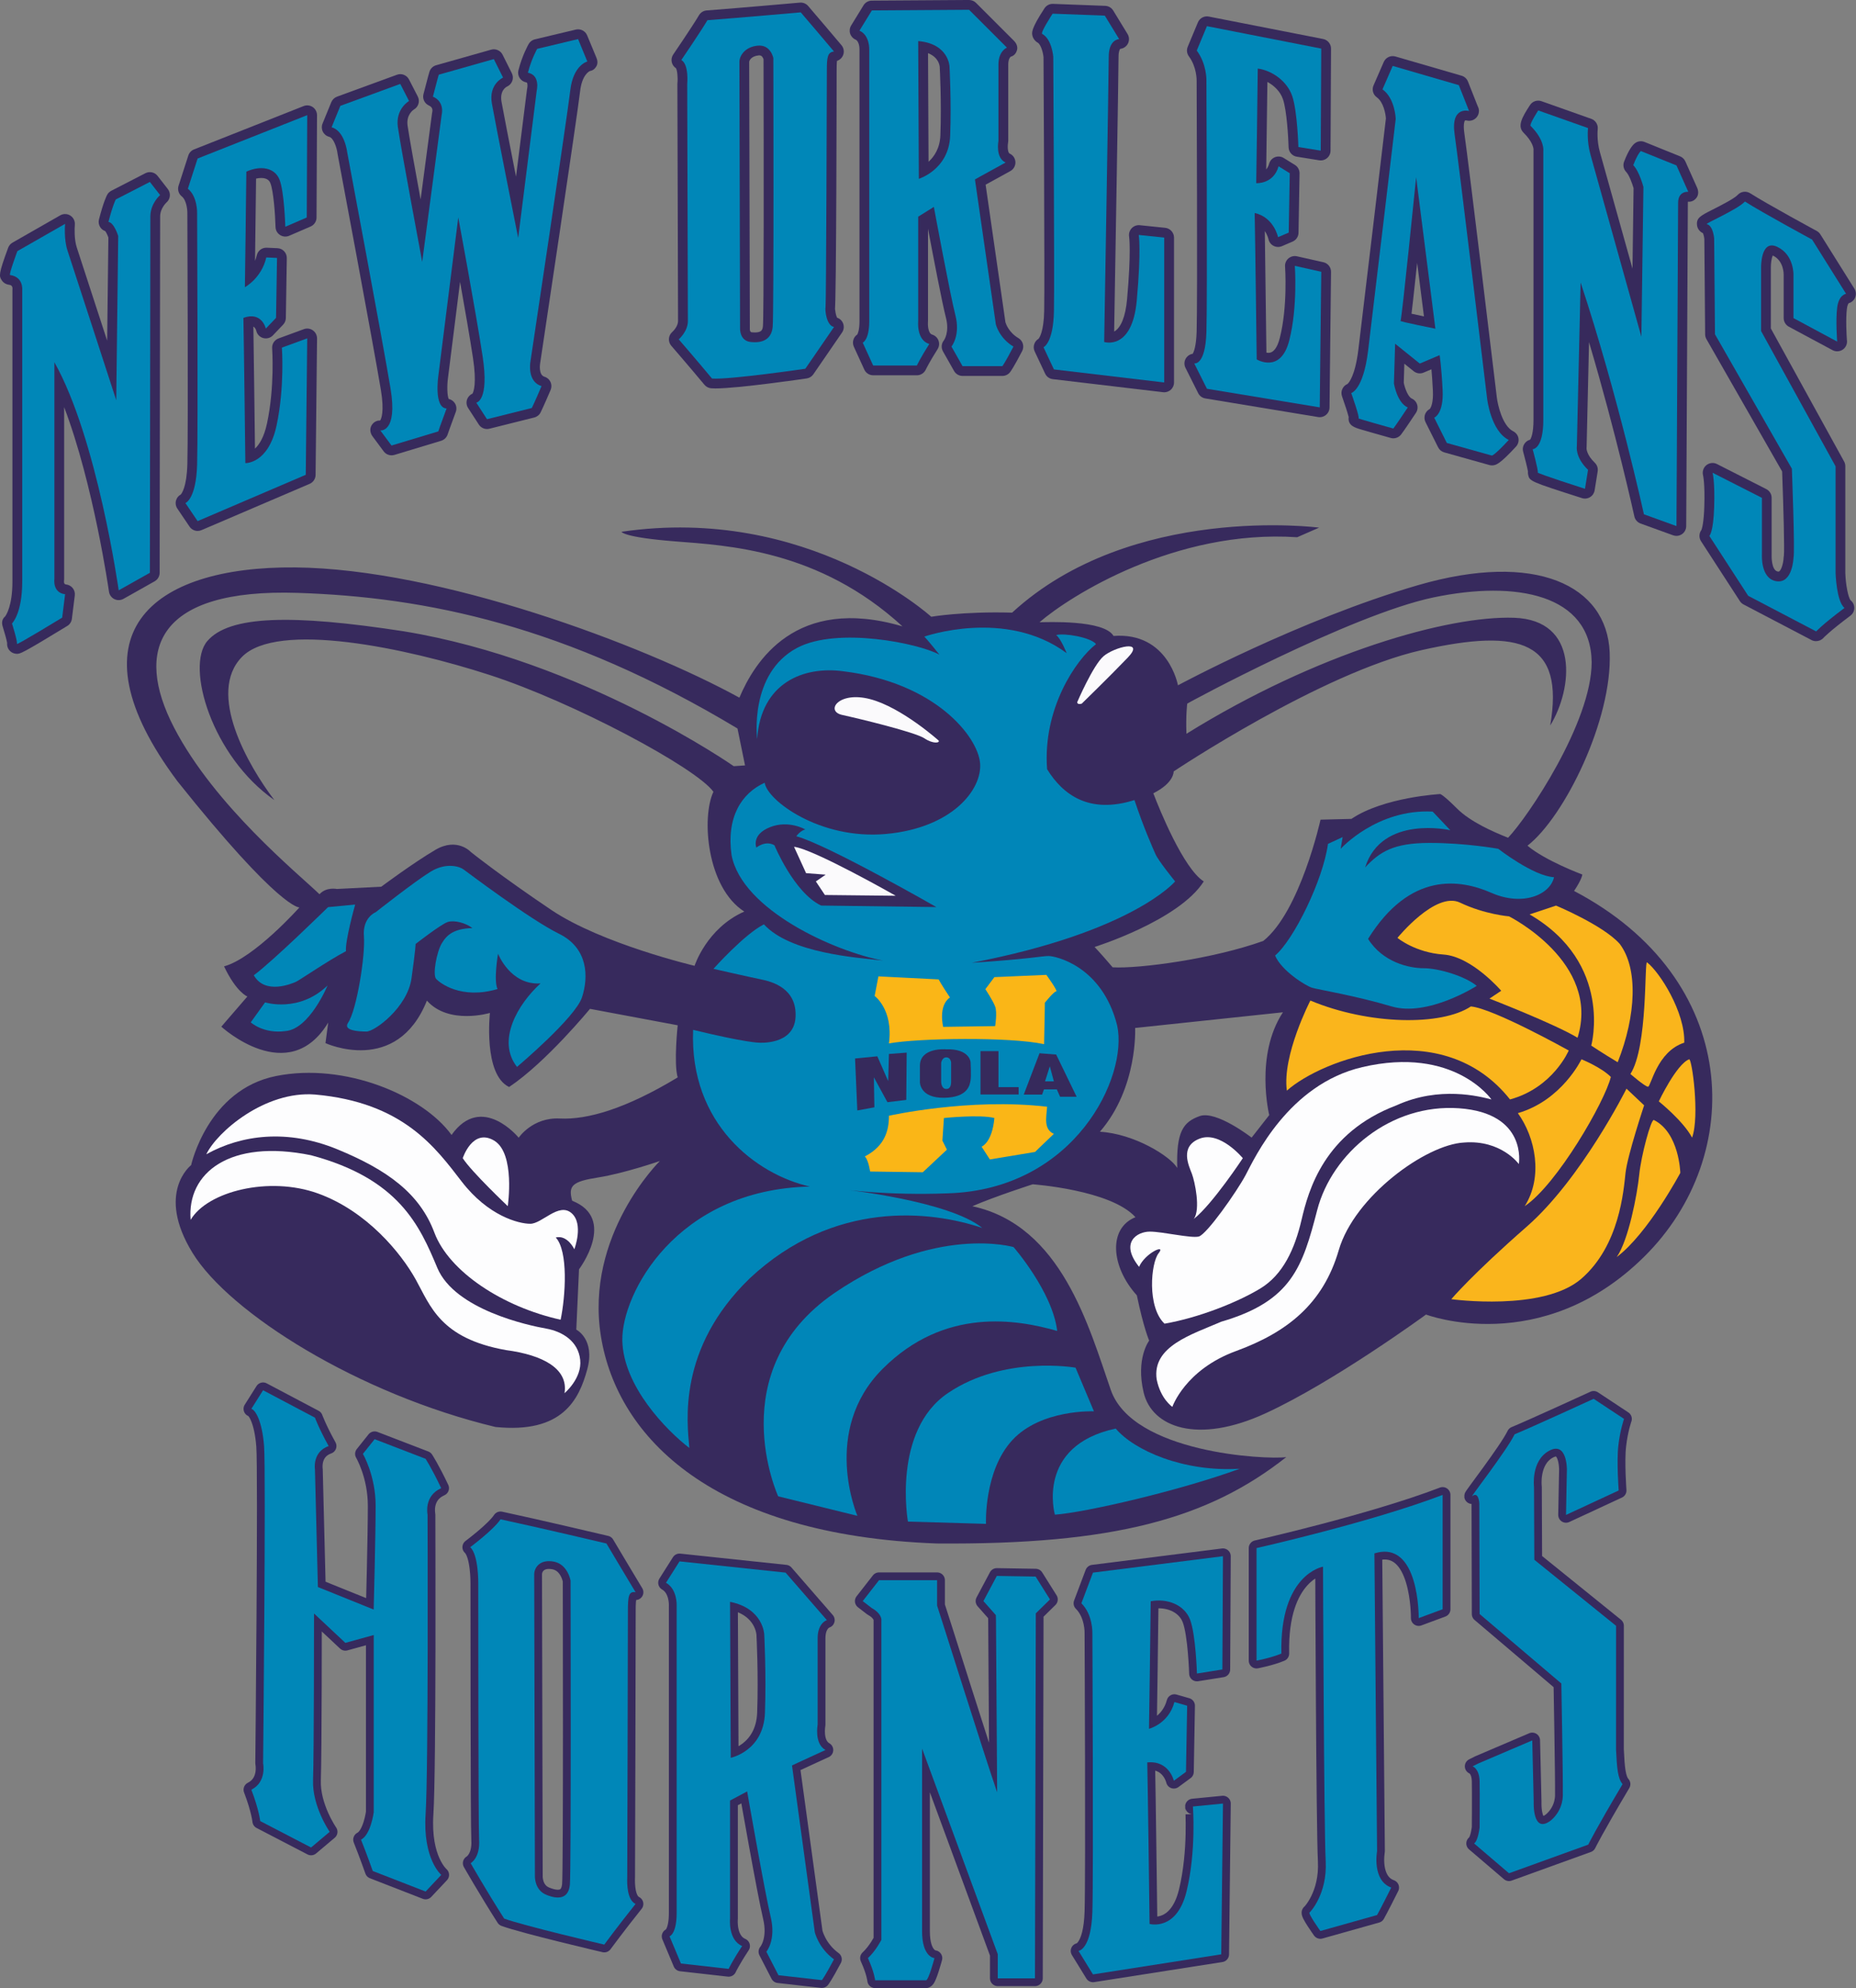 <?xml version="1.0" encoding="UTF-8" standalone="no"?>
<!DOCTYPE svg PUBLIC "-//W3C//DTD SVG 1.1//EN" "http://www.w3.org/Graphics/SVG/1.1/DTD/svg11.dtd">
<svg width="100%" height="100%" viewBox="0 0 9878 10579" version="1.1" xmlns="http://www.w3.org/2000/svg" xmlns:xlink="http://www.w3.org/1999/xlink" xml:space="preserve" xmlns:serif="http://www.serif.com/" style="fill-rule:evenodd;clip-rule:evenodd;stroke-linecap:round;stroke-linejoin:round;stroke-miterlimit:10;">
    <rect x="0" y="0" width="9878" height="10579" fill="#808080" stroke="none"/>
    <g transform="matrix(1,0,0,1,-20134.2,-26190.1)">
        <g transform="matrix(88.235,0,0,88.235,0,0)">
            <g>
                <path d="M323.134,350.547C323.63,349.803 323.63,349.555 323.63,349.555C323.63,349.555 321.398,348.728 320.323,347.818C322.555,346.083 325.448,340.214 325.282,336.163C325.116,332.112 320.818,330.045 313.708,332.112C306.599,334.178 299.241,338.147 299.241,338.147C299.241,338.147 298.662,334.922 295.355,335.17C294.776,334.178 291.305,334.343 290.891,334.343C292.71,332.773 299.075,328.723 306.433,329.218L307.755,328.639C307.755,328.639 296.429,327.152 289.237,333.765C286.261,333.682 284.36,334.013 284.36,334.013C284.36,334.013 276.92,327.237 265.677,328.889C265.677,328.889 265.76,329.219 268.901,329.467C272.042,329.715 277.581,329.963 282.624,334.593C276.176,332.691 273.696,336.742 272.787,338.892C266.917,335.667 254.683,331.121 246.002,331.038C237.239,330.956 232.279,335.089 238.893,343.934C245.093,351.705 246.25,351.539 246.25,351.539C246.25,351.539 243.522,354.599 241.703,355.094C242.447,356.664 243.109,356.912 243.109,356.912L241.538,358.731C241.538,358.731 245.588,362.451 247.986,358.483L247.82,359.723C247.82,359.723 252.119,361.707 253.938,357.16C255.26,358.647 257.74,357.903 257.74,357.903C257.74,357.903 257.327,361.624 258.898,362.368C261.13,360.88 263.775,357.656 263.775,357.656L269.066,358.647C269.066,358.647 268.818,360.961 269.066,361.79C265.924,363.69 263.609,364.352 261.956,364.269C260.303,364.186 259.476,365.426 259.476,365.426C259.476,365.426 257.244,362.697 255.425,365.26C253.689,362.864 248.977,360.879 244.843,361.706C240.71,362.533 239.718,367.078 239.718,367.078C239.718,367.078 237.569,368.732 239.801,372.37C242.033,376.007 249.804,380.885 258.071,382.869C262.122,383.282 263.114,381.215 263.61,379.396C264.106,377.577 262.949,376.999 262.949,376.999L263.114,373.362C263.114,373.362 265.428,370.302 262.7,369.228C262.452,368.319 262.7,368.07 264.271,367.823C265.842,367.575 267.992,366.831 267.992,366.831C267.992,366.831 263.445,371.295 264.437,377.412C265.429,383.53 271.216,389.399 284.691,389.895C295.356,389.978 301.06,388.407 305.772,384.687C304.532,384.852 296.513,384.439 295.19,380.636C293.868,376.833 292.214,370.715 286.84,369.559C288.163,368.98 290.478,368.236 290.478,368.236C290.478,368.236 295.19,368.567 296.678,370.22C295.025,370.88 295.19,373.197 296.761,374.932C297.174,376.916 297.505,377.661 297.505,377.661C297.505,377.661 296.679,378.735 297.174,380.802C297.67,382.869 300.398,383.944 304.532,382.042C308.665,380.141 314.204,376.09 314.204,376.09C314.204,376.09 321.148,378.735 327.349,372.616C333.55,366.502 333.22,355.837 323.134,350.547ZM244.736,345.066C243.146,342.976 240.647,338.616 242.782,336.435C244.917,334.253 252.686,335.89 257.728,337.525C262.77,339.16 270.176,343.113 271.221,344.567C270.493,346.111 270.812,350.337 273.083,351.79C270.812,352.79 270.084,355.061 270.084,355.061C270.084,355.061 264.496,353.743 261.452,351.699C258.409,349.655 256.592,348.201 256.592,348.201C256.592,348.201 255.774,347.293 254.456,348.065C253.139,348.836 251.185,350.291 251.185,350.291L248.505,350.428C248.505,350.428 247.869,350.291 247.46,350.745C246.188,349.518 241.146,345.43 238.692,340.705C236.238,335.98 237.692,332.301 246.142,332.573C253.838,332.822 262.315,334.526 272.673,340.751L273.128,342.977L272.446,343.023C272.446,343.023 263.36,336.663 252.548,334.891C245.779,333.846 242.008,333.938 240.691,335.482C239.375,337.026 240.966,342.432 244.736,345.066ZM304.747,364.063L303.684,365.421C303.684,365.421 301.559,363.768 300.555,364.122C299.551,364.476 299.138,365.067 299.197,367.251C298.784,366.542 296.599,365.185 294.533,365.067C296.835,362.41 296.658,358.809 296.658,358.809L305.573,357.864C303.862,360.463 304.747,364.063 304.747,364.063ZM316.063,345.566C315.245,344.748 315.063,344.703 315.063,344.703C315.063,344.703 311.656,344.885 309.703,346.202L307.841,346.248C307.841,346.248 306.614,351.79 304.388,353.561C301.344,354.652 296.892,355.243 295.302,355.152C294.484,354.198 294.211,353.925 294.211,353.925C294.211,353.925 299.299,352.334 300.798,349.972C299.572,349.2 298.118,345.611 297.755,344.657C299.027,344.021 298.981,343.34 298.981,343.34C298.981,343.34 307.885,337.389 313.927,336.027C319.969,334.664 322.559,335.527 321.696,340.57C323.059,338.344 323.468,334.21 319.516,334.074C315.563,333.937 307.659,336.164 299.753,341.069C299.708,339.978 299.799,339.253 299.799,339.253C299.754,339.253 309.657,333.892 314.654,332.847C319.652,331.802 324.149,332.665 324.195,336.754C324.195,340.389 320.333,346.112 319.152,347.339C318.243,346.975 316.88,346.384 316.063,345.566Z" style="fill:rgb(55,42,93);fill-rule:nonzero;"/>
                <g>
                    <path d="M237.694,307.43C237.52,307.205 237.21,307.138 236.958,307.267L234.901,308.326C234.796,308.38 234.709,308.464 234.653,308.568C234.617,308.632 234.427,309.008 234.158,310.055C234.117,310.215 234.145,310.385 234.235,310.524C234.307,310.634 234.414,310.716 234.536,310.759C234.592,310.829 234.672,310.991 234.726,311.145L234.652,317.365C233.876,314.979 232.956,312.153 232.821,311.75C232.662,311.273 232.682,310.597 232.702,310.377C232.723,310.157 232.62,309.945 232.435,309.824C232.25,309.704 232.013,309.698 231.822,309.807L228.942,311.453C228.821,311.522 228.729,311.631 228.681,311.761C228.084,313.374 228.138,313.464 228.281,313.703C228.372,313.857 228.534,313.965 228.71,313.989C228.808,314.005 228.956,314.025 228.942,314.25C228.94,314.272 228.938,314.294 228.938,314.316L228.938,331.89C228.938,333.366 228.554,333.921 228.495,333.997C228.314,334.149 228.277,334.367 228.349,334.595C228.462,334.952 228.592,335.424 228.619,335.59C228.605,335.72 228.633,335.853 228.703,335.966C228.81,336.14 229.004,336.247 229.209,336.247C229.405,336.247 229.495,336.247 232.246,334.567C232.4,334.474 232.502,334.316 232.524,334.137L232.7,332.726C232.72,332.57 232.676,332.413 232.578,332.288C232.48,332.165 232.338,332.085 232.181,332.067C232.124,332.06 232.028,332.048 232.052,331.826C232.056,331.799 232.058,331.77 232.058,331.742L232.058,321.373C233.835,326.04 234.751,332.425 234.762,332.501C234.789,332.694 234.91,332.861 235.085,332.948C235.259,333.034 235.466,333.028 235.636,332.933L237.517,331.874C237.703,331.77 237.818,331.573 237.818,331.36C237.818,331.36 237.848,310.671 237.848,309.877C237.848,309.379 238.228,309.034 238.228,309.034C238.469,308.829 238.505,308.471 238.311,308.221L237.694,307.43Z" style="fill:rgb(55,42,92);fill-rule:nonzero;"/>
                    <path d="M330.559,308.147L329.847,306.557C329.784,306.417 329.671,306.308 329.53,306.25L327.384,305.382C327.19,305.304 326.971,305.333 326.805,305.46C326.66,305.569 326.43,305.851 326.152,306.568C326.068,306.785 326.119,307.031 326.283,307.197C326.443,307.358 326.63,307.845 326.723,308.17L326.658,313.02C325.837,310.082 324.836,306.501 324.695,306.006C324.487,305.278 324.559,304.62 324.56,304.616C324.593,304.342 324.432,304.08 324.171,303.988L321.167,302.924C320.909,302.833 320.624,302.931 320.476,303.157C319.984,303.911 319.692,304.435 320.096,304.834C320.645,305.375 320.687,305.764 320.69,305.843C320.683,305.874 320.687,305.871 320.687,305.913L320.687,322.128C320.687,322.97 320.535,323.26 320.481,323.337C320.356,323.37 320.244,323.444 320.164,323.549C320.052,323.695 320.015,323.885 320.064,324.063C320.186,324.509 320.322,325.062 320.352,325.252C320.346,325.314 320.349,325.376 320.362,325.439C320.45,325.84 320.452,325.849 323.611,326.859C323.776,326.912 323.954,326.889 324.1,326.799C324.247,326.709 324.347,326.56 324.374,326.39L324.558,325.246C324.588,325.056 324.524,324.861 324.384,324.726C323.901,324.262 323.882,323.901 323.884,323.829C323.893,323.793 323.89,323.79 323.891,323.746L324.036,317.454C325.669,322.952 326.757,327.9 326.77,327.961C326.813,328.159 326.955,328.321 327.145,328.39L329.107,329.101C329.172,329.124 329.24,329.136 329.308,329.136C329.428,329.136 329.545,329.1 329.646,329.029C329.803,328.92 329.897,328.74 329.898,328.549C329.898,328.361 329.997,309.779 329.997,309.055C329.997,309.024 329.999,309.001 330.001,308.983C330.202,309.008 330.379,308.922 330.508,308.762C330.646,308.59 330.649,308.35 330.559,308.147ZM320.439,324.998C320.465,324.955 320.499,324.913 320.542,324.874C320.501,324.911 320.467,324.952 320.439,324.998Z" style="fill:rgb(55,42,92);fill-rule:nonzero;"/>
                    <path d="M247.061,316.743C246.903,316.631 246.7,316.603 246.518,316.67L244.99,317.23C244.742,317.321 244.585,317.564 244.604,317.828C244.605,317.85 244.769,320.149 244.292,322.362C244.115,323.186 243.827,323.633 243.568,323.874C243.547,322.119 243.498,318.174 243.471,316.517C243.588,316.579 243.635,316.721 243.646,316.767C243.693,316.979 243.854,317.148 244.064,317.206C244.274,317.265 244.499,317.203 244.649,317.046L245.267,316.399C245.369,316.293 245.427,316.15 245.43,316.002L245.488,312.387C245.493,312.069 245.244,311.802 244.925,311.788L244.279,311.759C243.993,311.747 243.742,311.938 243.677,312.215C243.649,312.335 243.613,312.447 243.571,312.551C243.593,310.947 243.624,308.584 243.634,307.593C243.741,307.567 243.845,307.554 243.944,307.554C244.372,307.554 244.466,307.788 244.498,307.867C244.683,308.33 244.787,309.736 244.808,310.513C244.813,310.709 244.916,310.89 245.081,310.994C245.246,311.099 245.453,311.116 245.632,311.039L246.925,310.48C247.14,310.387 247.28,310.175 247.281,309.941L247.31,303.769C247.31,303.574 247.214,303.39 247.053,303.279C246.891,303.169 246.685,303.146 246.503,303.218L239.891,305.833C239.727,305.897 239.6,306.032 239.547,306.201L238.959,308.022C238.884,308.255 238.96,308.511 239.152,308.664C239.439,308.893 239.493,309.474 239.489,309.675C239.489,309.807 239.547,322.767 239.489,324.821C239.45,326.2 239.146,326.583 239.092,326.641C238.96,326.712 238.86,326.832 238.813,326.977C238.757,327.15 238.784,327.339 238.886,327.49L239.62,328.577C239.733,328.744 239.918,328.838 240.11,328.838C240.188,328.838 240.266,328.822 240.342,328.79L246.866,325.998C247.08,325.906 247.221,325.695 247.224,325.462L247.312,317.233C247.312,317.037 247.219,316.855 247.061,316.743Z" style="fill:rgb(55,42,92);fill-rule:nonzero;"/>
                    <path d="M308.013,312.635L306.419,312.277C306.237,312.236 306.046,312.284 305.904,312.405C305.762,312.528 305.687,312.71 305.701,312.896C305.702,312.919 305.872,315.307 305.381,317.213C305.23,317.8 304.999,318.099 304.695,318.099C304.655,318.099 304.615,318.094 304.577,318.087C304.561,316.818 304.511,312.849 304.479,310.754C304.643,310.994 304.697,311.227 304.7,311.242C304.736,311.415 304.848,311.564 305.005,311.646C305.163,311.728 305.348,311.735 305.512,311.666L306.156,311.39C306.369,311.298 306.51,311.09 306.513,310.858L306.575,307.278C306.578,307.071 306.472,306.876 306.295,306.767L305.62,306.349C305.463,306.25 305.268,306.234 305.095,306.3C304.923,306.367 304.791,306.512 304.741,306.691C304.699,306.84 304.636,306.953 304.564,307.038C304.583,305.698 304.62,303.108 304.636,301.763C305.044,301.982 305.42,302.345 305.578,302.815C305.806,303.493 305.899,305.13 305.915,305.706C305.923,305.989 306.131,306.227 306.411,306.271L307.759,306.488C307.929,306.516 308.103,306.467 308.235,306.356C308.367,306.245 308.443,306.082 308.444,305.909L308.474,299.756C308.475,299.473 308.275,299.228 307.997,299.174L301.102,297.821C300.824,297.766 300.551,297.915 300.443,298.174L299.83,299.643C299.75,299.836 299.777,300.055 299.902,300.223C300.377,300.862 300.368,301.652 300.368,301.677C300.368,301.809 300.428,314.804 300.368,316.822C300.341,317.716 300.194,318.051 300.13,318.155C299.985,318.177 299.852,318.255 299.758,318.374C299.617,318.554 299.592,318.799 299.695,319.003L300.461,320.53C300.545,320.7 300.706,320.817 300.893,320.848L307.697,321.971C307.729,321.976 307.76,321.979 307.793,321.979C307.931,321.979 308.065,321.93 308.172,321.84C308.304,321.73 308.381,321.567 308.383,321.395L308.474,313.219C308.477,312.938 308.285,312.695 308.013,312.635Z" style="fill:rgb(55,42,92);fill-rule:nonzero;"/>
                    <path d="M263.604,298.954C263.493,298.686 263.204,298.54 262.921,298.606L260.453,299.194C260.294,299.231 260.158,299.333 260.077,299.475C260.06,299.503 259.681,300.173 259.458,301.065C259.419,301.222 259.446,301.389 259.534,301.526C259.621,301.662 259.761,301.756 259.92,301.788C259.959,301.795 259.972,301.805 259.972,301.805C260.005,301.843 260.018,302.021 259.988,302.153C259.983,302.176 259.978,302.199 259.975,302.222L259.314,307.477C258.942,305.588 258.542,303.542 258.439,302.958C258.324,302.3 258.703,302.076 258.768,302.044C258.917,301.98 259.032,301.856 259.088,301.704C259.144,301.552 259.134,301.384 259.062,301.238L258.504,300.122C258.377,299.868 258.088,299.739 257.815,299.817L254.494,300.757C254.3,300.812 254.148,300.962 254.09,301.155C254.086,301.168 253.995,301.471 253.731,302.501C253.659,302.78 253.8,303.071 254.065,303.188C254.237,303.263 254.302,303.4 254.262,303.582C254.255,303.607 254.25,303.632 254.247,303.658L253.559,308.849C253.211,306.953 252.844,304.923 252.772,304.39C252.684,303.739 253.115,303.451 253.156,303.424C253.43,303.269 253.532,302.923 253.388,302.642L252.859,301.614C252.723,301.349 252.412,301.227 252.131,301.33L248.516,302.652C248.36,302.709 248.236,302.83 248.172,302.982L247.643,304.276C247.579,304.433 247.585,304.611 247.662,304.764C247.738,304.915 247.877,305.028 248.042,305.071C248.32,305.143 248.507,305.756 248.545,306.065C248.546,306.08 248.549,306.093 248.551,306.107C248.573,306.222 250.729,317.71 251.164,320.346C251.383,321.673 251.18,322.089 251.117,322.181C250.913,322.169 250.728,322.274 250.612,322.453C250.478,322.658 250.509,322.932 250.656,323.129L251.332,324.04C251.445,324.193 251.623,324.278 251.806,324.278C251.863,324.278 251.92,324.27 251.977,324.254L254.798,323.401C254.982,323.345 255.127,323.204 255.188,323.022C255.189,323.02 255.309,322.661 255.681,321.66C255.746,321.483 255.724,321.287 255.62,321.13C255.534,320.999 255.401,320.91 255.251,320.878C255.163,320.675 255.142,320.091 255.213,319.589L255.939,313.817C256.227,315.43 256.536,317.212 256.717,318.4C256.955,319.963 256.75,320.453 256.688,320.559C256.557,320.616 256.449,320.718 256.386,320.85C256.298,321.035 256.312,321.251 256.423,321.423L257.07,322.422C257.207,322.635 257.463,322.736 257.709,322.674L260.413,321.998C260.58,321.956 260.721,321.844 260.798,321.689C260.805,321.674 260.987,321.309 261.402,320.333C261.467,320.18 261.464,320.005 261.393,319.853C261.322,319.701 261.189,319.586 261.028,319.539C260.662,319.429 260.763,318.768 260.766,318.752C260.857,318.145 263.002,303.855 263.178,302.334C263.289,301.367 263.693,301.141 263.772,301.105C263.946,301.076 264.072,300.975 264.161,300.821C264.252,300.663 264.236,300.476 264.166,300.308L263.604,298.954Z" style="fill:rgb(55,42,92);fill-rule:nonzero;"/>
                    <path d="M289.619,317.211C289.047,316.873 288.866,316.359 288.835,316.26L287.639,307.959C287.9,307.813 288.353,307.563 289.13,307.138C289.328,307.03 289.446,306.819 289.437,306.594C289.427,306.369 289.29,306.17 289.083,306.08C288.981,306.035 288.949,305.679 288.993,305.433C289,305.396 289.004,305.36 289.004,305.322L289.004,300.717C289.004,300.391 289.114,300.274 289.156,300.239C289.353,300.187 289.475,300.044 289.532,299.844C289.591,299.637 289.494,299.427 289.343,299.276L287.06,296.994C286.948,296.882 286.797,296.824 286.639,296.821L280.774,296.86C280.57,296.862 280.381,296.967 280.275,297.142L279.527,298.361C279.438,298.507 279.416,298.684 279.467,298.847C279.518,299.01 279.637,299.143 279.794,299.211C280.002,299.301 280.034,299.69 280.031,299.784L280.031,316.183C280.031,316.727 279.93,316.939 279.898,316.993C279.8,317.058 279.724,317.152 279.68,317.264C279.62,317.414 279.624,317.582 279.691,317.729L280.321,319.106C280.417,319.317 280.626,319.452 280.858,319.452L283.495,319.452C283.726,319.452 283.935,319.316 284.032,319.106C284.034,319.103 284.226,318.688 284.741,317.879C284.84,317.723 284.861,317.529 284.796,317.356C284.732,317.183 284.589,317.05 284.412,316.997C284.156,316.921 284.149,316.373 284.16,316.246C284.162,316.225 284.164,316.205 284.164,316.184L284.164,310.614C284.475,312.263 285.02,315.107 285.245,315.978C285.474,316.864 285.131,317.334 285.125,317.344C284.969,317.532 284.946,317.798 285.067,318.011L285.736,319.192C285.841,319.378 286.037,319.491 286.25,319.491L288.65,319.491C288.83,319.491 288.999,319.409 289.111,319.269C289.156,319.212 289.343,318.953 289.843,317.992C289.987,317.713 289.889,317.37 289.619,317.211ZM284.911,304.984C284.881,305.757 284.542,306.262 284.197,306.577L284.166,300.027C284.793,300.275 284.864,300.75 284.872,300.867C284.873,300.888 284.988,302.99 284.911,304.984Z" style="fill:rgb(55,42,92);fill-rule:nonzero;"/>
                    <path d="M298.471,310.56L296.936,310.402C296.755,310.382 296.574,310.454 296.448,310.587C296.322,310.721 296.265,310.907 296.295,311.089C296.296,311.098 296.43,311.986 296.171,314.873C296.077,315.915 295.799,316.596 295.392,316.815C295.444,313.77 295.657,301.192 295.657,300.245C295.657,299.925 295.73,299.797 295.759,299.768C295.948,299.748 296.118,299.638 296.212,299.47C296.316,299.284 296.312,299.056 296.201,298.874L295.335,297.456C295.232,297.288 295.051,297.182 294.854,297.175L291.705,297.056C291.496,297.048 291.303,297.15 291.189,297.324C290.364,298.585 290.418,298.794 290.469,298.997C290.51,299.157 290.629,299.31 290.775,299.389C290.963,299.489 291.104,299.968 291.132,300.272C291.135,300.906 291.21,313.721 291.172,315.584C291.146,316.828 290.881,317.194 290.83,317.253C290.718,317.32 290.631,317.422 290.583,317.544C290.523,317.695 290.528,317.865 290.598,318.012L291.228,319.35C291.314,319.536 291.49,319.662 291.692,319.685L298.344,320.472C298.367,320.475 298.39,320.477 298.414,320.477C298.557,320.477 298.697,320.423 298.806,320.328C298.932,320.216 299.004,320.056 299.004,319.887L299.004,311.15C299.001,310.844 298.772,310.591 298.471,310.56Z" style="fill:rgb(55,42,92);fill-rule:nonzero;"/>
                    <path d="M319.457,322.825C318.809,322.5 318.523,321.211 318.474,320.781C318.405,320.201 316.766,306.574 316.514,304.845C316.426,304.236 316.553,304.088 316.553,304.088C316.556,304.087 316.572,304.081 316.6,304.081C316.625,304.081 316.643,304.085 316.64,304.084C316.695,304.099 316.744,304.104 316.806,304.106C317.132,304.106 317.396,303.841 317.396,303.514C317.396,303.411 317.37,303.316 317.324,303.232L316.734,301.739C316.667,301.569 316.526,301.44 316.35,301.388L312.36,300.229C312.075,300.145 311.773,300.287 311.654,300.559L311.037,301.974C310.926,302.229 311.008,302.528 311.235,302.69C311.639,302.978 311.765,303.676 311.784,303.966C311.686,304.794 310.399,315.661 310.122,317.912C309.923,319.527 309.53,319.923 309.466,319.977C309.341,320.03 309.237,320.123 309.173,320.244C309.094,320.39 309.081,320.564 309.137,320.721C309.3,321.177 309.484,321.741 309.539,321.971C309.472,322.478 309.903,322.607 310.283,322.72C310.483,322.78 310.749,322.857 311.015,322.932C311.544,323.083 312.074,323.231 312.074,323.231C312.301,323.295 312.546,323.216 312.694,323.031C312.721,322.998 312.891,322.777 313.594,321.72C313.691,321.575 313.719,321.396 313.67,321.229C313.621,321.062 313.502,320.924 313.343,320.854C313.126,320.757 312.927,320.246 312.861,319.9L312.896,318.754L313.459,319.206C313.629,319.344 313.86,319.376 314.06,319.29L314.53,319.091C314.559,319.41 314.591,319.836 314.618,320.372C314.654,321.098 314.499,321.415 314.426,321.487C314.301,321.552 314.203,321.661 314.151,321.795C314.09,321.95 314.098,322.125 314.172,322.274L314.934,323.796C315.008,323.945 315.142,324.056 315.303,324.101L318.023,324.864C318.075,324.879 318.128,324.885 318.182,324.885C318.426,324.885 318.659,324.805 319.632,323.752C319.758,323.615 319.812,323.428 319.779,323.245C319.746,323.062 319.623,322.908 319.457,322.825ZM313.43,314.869C313.5,314.251 313.583,313.478 313.669,312.669L314.079,315.9C313.798,315.841 313.537,315.787 313.329,315.74C313.357,315.517 313.389,315.231 313.43,314.869Z" style="fill:rgb(55,42,92);fill-rule:nonzero;"/>
                    <path d="M339.696,315.109C339.859,315.064 339.997,314.952 340.072,314.796C340.16,314.613 340.149,314.398 340.04,314.226L337.99,310.955C337.936,310.868 337.861,310.797 337.771,310.749C337.742,310.732 334.799,309.14 333.755,308.475C333.512,308.321 333.192,308.365 332.999,308.579C332.804,308.796 331.899,309.255 331.464,309.475C330.763,309.83 330.501,309.962 330.55,310.401C330.573,310.613 330.715,310.797 330.906,310.881C330.943,310.958 330.982,311.117 330.992,311.244L331.04,316.985C331.041,317.086 331.068,317.185 331.118,317.273L335.684,325.252C335.769,327.505 335.83,329.964 335.79,330.322C335.782,330.359 335.777,330.397 335.775,330.434C335.761,330.807 335.608,331.289 335.465,331.289C335.453,331.289 335.44,331.288 335.427,331.286C335.021,331.225 335.049,330.305 335.05,330.298C335.051,330.285 335.051,330.272 335.051,330.259L335.051,326.842C335.051,326.619 334.926,326.416 334.728,326.315L331.75,324.802C331.543,324.697 331.295,324.728 331.114,324.872C330.933,325.018 330.856,325.262 330.914,325.486C330.915,325.49 331.034,325.968 330.99,327.359C330.959,328.362 330.846,328.705 330.816,328.779C330.669,328.973 330.654,329.244 330.792,329.457L333.135,333.069C333.19,333.154 333.266,333.224 333.356,333.271L337.458,335.419C337.543,335.464 337.636,335.484 337.729,335.484C337.894,335.484 338.057,335.417 338.173,335.289C338.176,335.285 338.53,334.901 339.796,333.952C339.942,333.843 340.033,333.676 340.036,333.492C340.038,333.309 339.961,333.14 339.819,333.025C339.671,332.867 339.516,332.075 339.495,331.379L339.495,324.936C339.495,324.835 339.47,324.738 339.422,324.651L335.004,316.631L335.004,312.958C334.998,312.695 335.05,312.372 335.117,312.229C335.123,312.232 335.13,312.235 335.136,312.238C335.788,312.55 335.778,313.361 335.777,313.39L335.777,316.001C335.777,316.218 335.897,316.418 336.088,316.522L338.725,317.937C338.812,317.984 338.908,318.007 339.004,318.007C339.006,318.007 339.007,318.007 339.009,318.007C339.335,318.007 339.599,317.742 339.599,317.417C339.599,317.377 339.595,317.338 339.588,317.301C339.57,317.03 339.514,316.051 339.59,315.44C339.617,315.225 339.673,315.137 339.696,315.109Z" style="fill:rgb(55,42,92);fill-rule:nonzero;"/>
                    <path d="M235.171,308.85C235.171,308.85 234.995,309.174 234.73,310.202C235.083,310.261 235.318,311.055 235.318,311.055L235.2,320.958C235.2,320.958 232.497,312.642 232.262,311.937C232.027,311.232 232.115,310.321 232.115,310.321L229.235,311.967C229.235,311.967 228.707,313.395 228.795,313.406C229.618,313.524 229.529,314.317 229.529,314.317C229.529,314.317 229.529,329.951 229.529,331.891C229.529,333.83 228.912,334.418 228.912,334.418C228.912,334.418 229.265,335.534 229.206,335.651C229.147,335.769 231.939,334.065 231.939,334.065L232.115,332.654C231.351,332.566 231.469,331.743 231.469,331.743L231.469,318.666C234.055,323.251 235.348,332.42 235.348,332.42L237.229,331.361C237.229,331.361 237.258,310.673 237.258,309.879C237.258,309.086 237.846,308.586 237.846,308.586L237.229,307.793L235.171,308.85Z" style="fill:rgb(0,135,184);fill-rule:nonzero;"/>
                    <path d="M327.163,305.93C327.163,305.93 326.979,306.071 326.704,306.783C327.072,307.154 327.317,308.096 327.317,308.096L327.194,317.129C327.194,317.129 324.374,307.03 324.129,306.169C323.883,305.307 323.975,304.545 323.975,304.545L320.972,303.482C320.972,303.482 320.421,304.326 320.512,304.415C321.37,305.263 321.279,305.915 321.279,305.915C321.279,305.915 321.279,320.341 321.279,322.13C321.279,323.921 320.635,323.909 320.635,323.909C320.635,323.909 321.003,325.256 320.941,325.311C320.88,325.367 323.792,326.297 323.792,326.297L323.976,325.154C323.179,324.386 323.302,323.732 323.302,323.732L323.529,313.856C325.775,320.642 327.348,327.835 327.348,327.835L329.31,328.545C329.31,328.545 329.41,309.785 329.41,309.054C329.41,308.322 330.023,308.388 330.023,308.388L329.311,306.798L327.163,305.93Z" style="fill:rgb(0,135,184);fill-rule:nonzero;"/>
                    <path d="M244.869,322.485C244.369,324.806 242.988,324.748 242.988,324.748C242.988,324.748 242.9,317.371 242.87,315.99C243.987,315.579 244.222,316.636 244.222,316.636L244.839,315.99L244.898,312.376L244.251,312.347C243.957,313.611 242.959,314.14 242.959,314.14C242.959,314.14 243.047,307.791 243.047,307.174C243.87,306.792 244.751,306.91 245.045,307.645C245.339,308.38 245.398,310.496 245.398,310.496L246.691,309.937L246.72,303.766L240.108,306.381L239.52,308.203C240.107,308.673 240.078,309.671 240.078,309.671C240.078,309.671 240.137,322.75 240.078,324.836C240.019,326.923 239.373,327.158 239.373,327.158L240.108,328.246L246.631,325.453L246.72,317.225L245.191,317.784C245.191,317.784 245.368,320.164 244.869,322.485Z" style="fill:rgb(0,135,184);fill-rule:nonzero;"/>
                    <path d="M305.952,317.36C305.431,319.381 303.991,318.494 303.991,318.494C303.991,318.494 303.899,311.064 303.868,309.666C305.033,309.925 305.278,311.123 305.278,311.123L305.922,310.848L305.984,307.268L305.31,306.851C305.003,307.938 303.962,307.868 303.962,307.868C303.962,307.868 304.054,301.573 304.054,300.957C304.912,301.068 305.832,301.715 306.137,302.626C306.444,303.536 306.505,305.688 306.505,305.688L307.853,305.906L307.884,299.753L300.988,298.4L300.375,299.87C300.987,300.692 300.958,301.675 300.958,301.675C300.958,301.675 301.019,314.787 300.958,316.839C300.896,318.89 300.223,318.736 300.223,318.736L300.989,320.265L307.793,321.387L307.885,313.212L306.291,312.853C306.29,312.852 306.473,315.338 305.952,317.36Z" style="fill:rgb(0,135,184);fill-rule:nonzero;"/>
                    <path d="M260.59,299.768C260.59,299.768 260.238,300.386 260.032,301.208C260.796,301.355 260.561,302.295 260.561,302.295L259.444,311.171C259.444,311.171 258.063,304.235 257.858,303.06C257.652,301.884 258.533,301.502 258.533,301.502L257.975,300.386L254.654,301.326C254.654,301.326 254.566,301.62 254.301,302.648C255.035,302.971 254.83,303.736 254.83,303.736L253.655,312.61C253.655,312.61 252.332,305.557 252.185,304.469C252.039,303.382 252.861,302.912 252.861,302.912L252.332,301.883L248.717,303.206L248.189,304.499C248.981,304.705 249.13,305.997 249.13,305.997C249.13,305.997 251.304,317.576 251.745,320.25C252.186,322.925 251.128,322.777 251.128,322.777L251.804,323.687L254.625,322.836C254.625,322.836 254.742,322.482 255.125,321.454C254.351,321.417 254.625,319.515 254.625,319.515L255.83,309.935C255.83,309.935 256.888,315.606 257.299,318.31C257.711,321.013 256.917,321.101 256.917,321.101L257.563,322.101L260.266,321.425C260.266,321.425 260.443,321.071 260.854,320.103C259.973,319.838 260.178,318.663 260.178,318.663C260.178,318.663 262.411,303.793 262.587,302.266C262.764,300.738 263.615,300.532 263.615,300.532L263.057,299.179L260.59,299.768Z" style="fill:rgb(0,135,184);fill-rule:nonzero;"/>
                    <g>
                        <path d="M278.68,315.978C278.613,315.862 278.559,315.568 278.565,315.446C278.565,315.448 278.563,315.488 278.544,315.546C278.64,315.259 278.653,301.213 278.653,301.072C278.653,300.958 278.653,300.659 278.674,300.493C278.837,300.44 278.971,300.32 279.039,300.158C279.123,299.959 279.091,299.73 278.956,299.561C278.797,299.362 277.126,297.407 276.936,297.185C276.812,297.039 276.625,296.963 276.435,296.98C276.399,296.983 272.873,297.296 270.814,297.452C270.621,297.466 270.448,297.574 270.35,297.741C269.971,298.386 268.808,300.092 268.796,300.109C268.704,300.244 268.672,300.413 268.708,300.571C268.742,300.721 268.833,300.852 268.961,300.936C269.039,301.057 269.084,301.494 269.05,301.838C269.048,301.859 269.047,301.879 269.047,301.899C269.047,302.036 269.087,315.563 269.087,316.184C269.087,316.47 268.836,316.755 268.742,316.838C268.623,316.941 268.549,317.086 268.537,317.242C268.525,317.399 268.577,317.554 268.68,317.673C268.69,317.685 269.711,318.863 270.68,320.026C270.782,320.149 270.93,320.225 271.09,320.236C271.161,320.242 271.246,320.245 271.342,320.245C272.717,320.245 276.68,319.667 276.847,319.642C277.009,319.619 277.154,319.528 277.247,319.394C277.247,319.394 277.956,318.37 278.98,316.872C279.094,316.706 279.115,316.493 279.036,316.308C278.971,316.149 278.839,316.03 278.68,315.978ZM273.378,300.559C273.378,300.492 273.48,300.209 273.948,300.163C273.964,300.161 273.979,300.16 273.993,300.16C274.149,300.16 274.218,300.314 274.244,300.396C274.26,306.586 274.263,315.927 274.207,316.48C274.184,316.709 274.136,316.87 273.717,316.87C273.654,316.87 273.591,316.866 273.525,316.858C273.433,316.847 273.415,316.733 273.416,316.649C273.417,316.638 273.417,316.628 273.417,316.616L273.378,300.559Z" style="fill:rgb(55,42,92);fill-rule:nonzero;"/>
                        <path d="M278.062,301.071C278.062,300.283 278.102,299.968 278.495,299.929C278.337,299.732 276.488,297.567 276.488,297.567C276.488,297.567 272.946,297.882 270.86,298.04C270.466,298.709 269.286,300.44 269.286,300.44C269.758,300.716 269.64,301.897 269.64,301.897C269.64,301.897 269.68,315.554 269.68,316.183C269.68,316.814 269.129,317.286 269.129,317.286C269.129,317.286 270.152,318.467 271.136,319.648C272.199,319.726 276.764,319.057 276.764,319.057C276.764,319.057 277.473,318.034 278.496,316.538C278.023,316.459 277.945,315.475 277.984,315.356C278.023,315.239 278.062,301.857 278.062,301.071ZM274.795,316.539C274.716,317.325 274.126,317.522 273.457,317.443C272.788,317.365 272.827,316.617 272.827,316.617L272.788,300.558C272.788,300.204 273.103,299.654 273.89,299.575C274.677,299.496 274.835,300.323 274.835,300.323C274.835,300.323 274.874,315.751 274.795,316.539Z" style="fill:rgb(0,135,184);fill-rule:nonzero;"/>
                    </g>
                    <path d="M288.256,316.381L286.996,307.644C286.996,307.644 287.193,307.526 288.846,306.621C288.217,306.345 288.413,305.322 288.413,305.322C288.413,305.322 288.413,301.543 288.413,300.717C288.413,299.891 288.925,299.694 288.925,299.694L286.642,297.412L280.778,297.451L280.03,298.671C280.659,298.947 280.62,299.813 280.62,299.813C280.62,299.813 280.62,315.045 280.62,316.186C280.62,317.328 280.227,317.486 280.227,317.486L280.856,318.863L283.493,318.863C283.493,318.863 283.69,318.43 284.241,317.564C283.454,317.328 283.572,316.186 283.572,316.186L283.572,309.889L284.517,309.298C284.517,309.298 285.501,314.612 285.816,315.831C286.13,317.052 285.58,317.721 285.58,317.721L286.249,318.903L288.649,318.903C288.649,318.903 288.807,318.706 289.318,317.721C288.453,317.208 288.256,316.381 288.256,316.381ZM285.501,305.006C285.423,307.053 283.611,307.605 283.611,307.605L283.572,299.299C285.422,299.457 285.461,300.834 285.461,300.834C285.461,300.834 285.58,302.96 285.501,305.006Z" style="fill:rgb(0,135,184);fill-rule:nonzero;"/>
                    <path d="M296.758,314.925C296.483,317.994 294.79,317.444 294.79,317.444C294.79,317.444 295.066,301.307 295.066,300.245C295.066,299.183 295.695,299.182 295.695,299.182L294.829,297.765L291.681,297.647C291.681,297.647 290.926,298.8 291.051,298.867C291.641,299.182 291.72,300.245 291.72,300.245C291.72,300.245 291.799,313.667 291.76,315.595C291.72,317.524 291.131,317.76 291.131,317.76L291.76,319.098L298.412,319.885L298.412,311.148L296.876,310.99C296.875,310.988 297.033,311.855 296.758,314.925Z" style="fill:rgb(0,135,184);fill-rule:nonzero;"/>
                    <path d="M317.888,320.852C317.888,320.852 316.183,306.672 315.93,304.931C315.676,303.191 316.8,303.516 316.8,303.516L316.183,301.957L312.194,300.797L311.578,302.211C312.339,302.755 312.376,303.988 312.376,303.988C312.376,303.988 310.998,315.629 310.708,317.985C310.418,320.342 309.693,320.524 309.693,320.524C309.693,320.524 310.237,322.047 310.128,322.047C310.019,322.047 312.232,322.663 312.232,322.663C312.232,322.663 312.377,322.481 313.102,321.393C312.45,321.103 312.268,319.943 312.268,319.943L312.34,317.549L313.827,318.745L315.024,318.238C315.024,318.238 315.132,318.891 315.205,320.341C315.277,321.792 314.698,322.009 314.698,322.009L315.459,323.533L318.178,324.294C318.178,324.294 318.324,324.294 319.194,323.352C318.105,322.809 317.888,320.852 317.888,320.852ZM312.666,316.173C312.739,316.137 313.608,307.506 313.608,307.506L314.769,316.644C314.769,316.644 312.593,316.209 312.666,316.173Z" style="fill:rgb(0,135,184);fill-rule:nonzero;"/>
                    <path d="M338.906,324.939L334.415,316.785L334.415,312.977C334.415,312.977 334.366,311.219 335.392,311.708C336.417,312.195 336.368,313.415 336.368,313.415L336.368,316.004L339.004,317.42C339.004,317.42 338.906,316.15 339.004,315.368C339.102,314.588 339.541,314.539 339.541,314.539L337.491,311.268C337.491,311.268 334.513,309.658 333.439,308.974C332.999,309.462 331.002,310.305 331.145,310.34C331.536,310.438 331.584,311.219 331.584,311.219L331.633,316.98L336.271,325.084C336.271,325.084 336.466,330.162 336.369,330.455C336.369,330.455 336.32,332.017 335.344,331.871C334.367,331.724 334.466,330.26 334.466,330.26L334.466,326.843L331.487,325.329C331.487,325.329 331.633,325.816 331.585,327.379C331.537,328.942 331.293,329.137 331.293,329.137L333.636,332.749L337.737,334.897C337.737,334.897 338.078,334.507 339.446,333.481C338.958,333.09 338.908,331.381 338.908,331.381L338.908,324.939L338.906,324.939Z" style="fill:rgb(0,135,184);fill-rule:nonzero;"/>
                </g>
                <g>
                    <g>
                        <path d="M288.315,391.851L287.508,393.368L288.256,394.214L288.265,394.55L288.334,404.9C287.514,402.522 284.855,394.044 284.713,393.644L284.713,392.109L281.21,392.109L280.226,393.369L280.761,393.781C281.31,394.082 281.352,394.42 281.355,394.491C281.348,394.52 281.352,394.516 281.352,394.554L281.352,413.795C281.352,413.795 281.012,414.464 280.54,414.897C280.934,415.763 280.974,416.235 280.974,416.235C280.974,416.235 283.886,416.235 284.043,416.235C284.2,416.235 284.555,414.897 284.555,414.897C284.555,414.897 283.807,414.858 283.807,413.283C283.807,411.709 283.807,402.263 283.807,402.263L288.372,414.661L288.372,416.116L290.616,416.116C290.616,416.116 290.664,394.126 290.666,394.109L291.521,393.269L290.655,391.89L288.315,391.851Z" style="fill:rgb(55,42,93);fill-rule:nonzero;stroke:rgb(55,42,93);stroke-width:0.94px;"/>
                        <path d="M299.76,410.87C299.167,413.298 297.529,412.836 297.529,412.836C297.529,412.836 297.425,404.636 297.39,403.097C298.714,402.963 298.993,404.203 298.993,404.203L299.725,403.664L299.795,399.677L299.027,399.457C298.678,400.772 297.494,401.07 297.494,401.07C297.494,401.07 297.598,394.061 297.598,393.379C298.574,393.192 299.619,393.577 299.968,394.477C300.316,395.375 300.386,397.737 300.386,397.737L301.92,397.492L301.955,390.662L294.114,391.652L293.416,393.501C294.113,394.192 294.079,395.291 294.079,395.291C294.079,395.291 294.149,409.799 294.079,412.094C294.009,414.39 293.243,414.463 293.243,414.463L294.115,415.88L301.852,414.669L301.956,405.577L300.143,405.755C300.143,405.754 300.352,408.441 299.76,410.87Z" style="fill:rgb(55,42,93);fill-rule:nonzero;stroke:rgb(55,42,93);stroke-width:0.94px;"/>
                        <path d="M266.062,393.991C266.062,393.099 266.104,392.756 266.526,392.835C266.357,392.563 264.768,389.896 264.768,389.896C264.768,389.896 260.615,388.914 258.379,388.437C257.958,389.071 256.551,390.118 256.551,390.118C257.057,390.577 257.037,392.284 257.037,392.284C257.037,392.284 257.038,407.038 257.086,407.75C257.16,408.857 256.578,409.174 256.578,409.174C256.578,409.174 257.545,410.867 258.599,412.513C259.737,412.936 264.637,414.082 264.637,414.082C264.637,414.082 265.428,413.003 266.524,411.631C266.018,411.394 266.003,410.427 266.022,410.003C266.028,409.873 266.062,394.882 266.062,393.991ZM262.562,410.47C262.478,411.336 261.845,411.373 261.128,411.074C260.411,410.774 260.453,409.941 260.453,409.941L260.411,391.757C260.411,391.356 260.749,390.83 261.592,390.988C262.435,391.145 262.604,392.132 262.604,392.132C262.604,392.132 262.646,409.604 262.562,410.47Z" style="fill:rgb(55,42,93);fill-rule:nonzero;stroke:rgb(55,42,93);stroke-width:0.94px;"/>
                        <path d="M277.335,413.327L275.961,403.281C275.961,403.281 276.175,403.172 277.979,402.349C277.292,401.96 277.507,400.826 277.507,400.826C277.507,400.826 277.507,396.549 277.507,395.614C277.507,394.677 278.065,394.517 278.065,394.517L275.574,391.652L269.176,390.974L268.36,392.263C269.047,392.652 269.004,393.628 269.004,393.628C269.004,393.628 269.004,410.87 269.004,412.162C269.004,413.454 268.575,413.584 268.575,413.584L269.262,415.222L272.139,415.546C272.139,415.546 272.353,415.08 272.954,414.168C272.096,413.803 272.224,412.525 272.224,412.525L272.224,405.397L273.255,404.845C273.255,404.845 274.329,410.981 274.672,412.401C275.015,413.821 274.414,414.51 274.414,414.51L275.144,415.929L277.763,416.225C277.763,416.225 277.935,416.021 278.493,414.971C277.55,414.287 277.335,413.327 277.335,413.327ZM274.329,400.111C274.243,402.418 272.267,402.818 272.267,402.818L272.224,393.413C274.242,393.819 274.286,395.384 274.286,395.384C274.286,395.384 274.415,397.804 274.329,400.111Z" style="fill:rgb(55,42,93);fill-rule:nonzero;stroke:rgb(55,42,93);stroke-width:0.94px;"/>
                        <path d="M325.667,394.859L320.736,390.876L320.718,386.489C320.718,386.489 320.519,384.925 321.613,384.313C322.719,383.695 322.701,385.437 322.701,385.437L322.648,388.173L325.824,386.699C325.824,386.699 325.692,384.937 325.806,383.979C325.916,383.025 326.148,382.383 326.148,382.383L324.315,381.171C324.315,381.171 320.668,382.847 319.547,383.311C319.073,384.29 316.84,387.154 316.988,387.041C317.389,386.727 317.419,387.487 317.419,387.487L317.436,394.148L322.367,398.338C322.367,398.338 322.472,404.156 322.455,405.016C322.455,405.016 322.525,405.928 321.735,406.595C320.608,407.457 320.699,405.472 320.699,405.472L320.612,401.77L317.366,403.156L317.015,403.332C317.015,403.332 317.419,403.473 317.436,404.227C317.454,404.982 317.436,407.017 317.436,407.017C317.436,407.017 317.348,407.825 317.103,407.982L319.209,409.781L323.989,408.054C323.989,408.054 324.402,407.193 326.06,404.405C325.77,404.074 325.718,403.438 325.665,402.315C325.663,402.242 325.667,394.859 325.667,394.859Z" style="fill:rgb(55,42,93);fill-rule:nonzero;stroke:rgb(55,42,93);stroke-width:0.94px;"/>
                        <path d="M254.801,386.558C254.211,385.318 253.856,384.787 253.856,384.787L250.786,383.606L250.078,384.492C250.078,384.492 250.846,385.791 250.846,387.621C250.846,389.451 250.728,393.879 250.728,393.879L247.363,392.521L247.186,385.436C247.186,385.436 247.009,384.374 248.012,384.02C247.422,382.957 247.186,382.308 247.186,382.308L244.057,380.655L243.349,381.777C243.585,381.836 243.998,382.485 244.117,384.02C244.235,385.554 244.058,403.149 244.058,403.149C244.058,403.149 244.294,404.27 243.35,404.743C243.823,405.983 243.882,406.632 243.882,406.632L246.952,408.227L248.074,407.282C248.074,407.282 247.011,405.748 247.071,404.153C247.13,402.559 247.13,394.117 247.13,394.117L249.02,395.888L250.732,395.415L250.732,406.101C250.732,406.101 250.555,407.459 249.964,407.754C250.318,408.639 250.672,409.643 250.672,409.643L253.86,410.883L254.805,409.879C254.805,409.879 253.683,408.935 253.86,406.219C254.037,403.503 253.978,388.154 253.978,388.154C253.978,388.154 253.738,387.029 254.801,386.558Z" style="fill:rgb(55,42,93);fill-rule:nonzero;stroke:rgb(55,42,93);stroke-width:0.94px;"/>
                        <path d="M303.982,396.959C303.982,396.959 304.837,396.8 305.479,396.532C305.372,391.721 307.991,391.294 307.991,391.294C307.991,391.294 308.045,407.009 308.152,409.039C308.258,411.07 307.19,412.139 307.19,412.139C307.029,412.139 307.831,413.262 307.831,413.262L311.251,412.3C311.251,412.3 311.465,411.926 312.106,410.643C310.93,410.215 311.251,408.452 311.251,408.452C311.251,408.452 311.145,396.747 311.091,390.493C313.817,389.639 313.763,394.395 313.763,394.395L315.206,393.86C315.206,393.86 315.206,393.326 315.206,386.965C310.876,388.621 303.981,390.172 303.981,390.172L303.981,396.959L303.982,396.959Z" style="fill:rgb(55,42,93);fill-rule:nonzero;stroke:rgb(55,42,93);stroke-width:0.94px;"/>
                    </g>
                    <g>
                        <path d="M288.315,391.851L287.508,393.368L288.256,394.214L288.265,394.55L288.334,404.9C287.514,402.522 284.855,394.044 284.713,393.644L284.713,392.109L281.21,392.109L280.226,393.369L280.761,393.781C281.31,394.082 281.352,394.42 281.355,394.491C281.348,394.52 281.352,394.516 281.352,394.554L281.352,413.795C281.352,413.795 281.012,414.464 280.54,414.897C280.934,415.763 280.974,416.235 280.974,416.235C280.974,416.235 283.886,416.235 284.043,416.235C284.2,416.235 284.555,414.897 284.555,414.897C284.555,414.897 283.807,414.858 283.807,413.283C283.807,411.709 283.807,402.263 283.807,402.263L288.372,414.661L288.372,416.116L290.616,416.116C290.616,416.116 290.664,394.126 290.666,394.109L291.521,393.269L290.655,391.89L288.315,391.851Z" style="fill:rgb(0,135,184);fill-rule:nonzero;"/>
                        <path d="M299.76,410.87C299.167,413.298 297.529,412.836 297.529,412.836C297.529,412.836 297.425,404.636 297.39,403.097C298.714,402.963 298.993,404.203 298.993,404.203L299.725,403.664L299.795,399.677L299.027,399.457C298.678,400.772 297.494,401.07 297.494,401.07C297.494,401.07 297.598,394.061 297.598,393.379C298.574,393.192 299.619,393.577 299.968,394.477C300.316,395.375 300.386,397.737 300.386,397.737L301.92,397.492L301.955,390.662L294.114,391.652L293.416,393.501C294.113,394.192 294.079,395.291 294.079,395.291C294.079,395.291 294.149,409.799 294.079,412.094C294.009,414.39 293.243,414.463 293.243,414.463L294.115,415.88L301.852,414.669L301.956,405.577L300.143,405.755C300.143,405.754 300.352,408.441 299.76,410.87Z" style="fill:rgb(0,135,184);fill-rule:nonzero;"/>
                        <path d="M266.062,393.991C266.062,393.099 266.104,392.756 266.526,392.835C266.357,392.563 264.768,389.896 264.768,389.896C264.768,389.896 260.615,388.914 258.379,388.437C257.958,389.071 256.551,390.118 256.551,390.118C257.057,390.577 257.037,392.284 257.037,392.284C257.037,392.284 257.038,407.038 257.086,407.75C257.16,408.857 256.578,409.174 256.578,409.174C256.578,409.174 257.545,410.867 258.599,412.513C259.737,412.936 264.637,414.082 264.637,414.082C264.637,414.082 265.428,413.003 266.524,411.631C266.018,411.394 266.003,410.427 266.022,410.003C266.028,409.873 266.062,394.882 266.062,393.991ZM262.562,410.47C262.478,411.336 261.845,411.373 261.128,411.074C260.411,410.774 260.453,409.941 260.453,409.941L260.411,391.757C260.411,391.356 260.749,390.83 261.592,390.988C262.435,391.145 262.604,392.132 262.604,392.132C262.604,392.132 262.646,409.604 262.562,410.47Z" style="fill:rgb(0,135,184);fill-rule:nonzero;"/>
                        <path d="M277.335,413.327L275.961,403.281C275.961,403.281 276.175,403.172 277.979,402.349C277.292,401.96 277.507,400.826 277.507,400.826C277.507,400.826 277.507,396.549 277.507,395.614C277.507,394.677 278.065,394.517 278.065,394.517L275.574,391.652L269.176,390.974L268.36,392.263C269.047,392.652 269.004,393.628 269.004,393.628C269.004,393.628 269.004,410.87 269.004,412.162C269.004,413.454 268.575,413.584 268.575,413.584L269.262,415.222L272.139,415.546C272.139,415.546 272.353,415.08 272.954,414.168C272.096,413.803 272.224,412.525 272.224,412.525L272.224,405.397L273.255,404.845C273.255,404.845 274.329,410.981 274.672,412.401C275.015,413.821 274.414,414.51 274.414,414.51L275.144,415.929L277.763,416.225C277.763,416.225 277.935,416.021 278.493,414.971C277.55,414.287 277.335,413.327 277.335,413.327ZM274.329,400.111C274.243,402.418 272.267,402.818 272.267,402.818L272.224,393.413C274.242,393.819 274.286,395.384 274.286,395.384C274.286,395.384 274.415,397.804 274.329,400.111Z" style="fill:rgb(0,135,184);fill-rule:nonzero;"/>
                        <path d="M325.667,394.859L320.736,390.876L320.718,386.489C320.718,386.489 320.519,384.925 321.613,384.313C322.719,383.695 322.701,385.437 322.701,385.437L322.648,388.173L325.824,386.699C325.824,386.699 325.692,384.937 325.806,383.979C325.916,383.025 326.148,382.383 326.148,382.383L324.315,381.171C324.315,381.171 320.668,382.847 319.547,383.311C319.073,384.29 316.84,387.154 316.988,387.041C317.389,386.727 317.419,387.487 317.419,387.487L317.436,394.148L322.367,398.338C322.367,398.338 322.472,404.156 322.455,405.016C322.455,405.016 322.525,405.928 321.735,406.595C320.608,407.457 320.699,405.472 320.699,405.472L320.612,401.77L317.366,403.156L317.015,403.332C317.015,403.332 317.419,403.473 317.436,404.227C317.454,404.982 317.436,407.017 317.436,407.017C317.436,407.017 317.348,407.825 317.103,407.982L319.209,409.781L323.989,408.054C323.989,408.054 324.402,407.193 326.06,404.405C325.77,404.074 325.718,403.438 325.665,402.315C325.663,402.242 325.667,394.859 325.667,394.859Z" style="fill:rgb(0,135,184);fill-rule:nonzero;"/>
                        <path d="M254.801,386.558C254.211,385.318 253.856,384.787 253.856,384.787L250.786,383.606L250.078,384.492C250.078,384.492 250.846,385.791 250.846,387.621C250.846,389.451 250.728,393.879 250.728,393.879L247.363,392.521L247.186,385.436C247.186,385.436 247.009,384.374 248.012,384.02C247.422,382.957 247.186,382.308 247.186,382.308L244.057,380.655L243.349,381.777C243.585,381.836 243.998,382.485 244.117,384.02C244.235,385.554 244.058,403.149 244.058,403.149C244.058,403.149 244.294,404.27 243.35,404.743C243.823,405.983 243.882,406.632 243.882,406.632L246.952,408.227L248.074,407.282C248.074,407.282 247.011,405.748 247.071,404.153C247.13,402.559 247.13,394.117 247.13,394.117L249.02,395.888L250.732,395.415L250.732,406.101C250.732,406.101 250.555,407.459 249.964,407.754C250.318,408.639 250.672,409.643 250.672,409.643L253.86,410.883L254.805,409.879C254.805,409.879 253.683,408.935 253.86,406.219C254.037,403.503 253.978,388.154 253.978,388.154C253.978,388.154 253.738,387.029 254.801,386.558Z" style="fill:rgb(0,135,184);fill-rule:nonzero;"/>
                        <path d="M303.982,396.959C303.982,396.959 304.837,396.8 305.479,396.532C305.372,391.721 307.991,391.294 307.991,391.294C307.991,391.294 308.045,407.009 308.152,409.039C308.258,411.07 307.19,412.139 307.19,412.139C307.029,412.139 307.831,413.262 307.831,413.262L311.251,412.3C311.251,412.3 311.465,411.926 312.106,410.643C310.93,410.215 311.251,408.452 311.251,408.452C311.251,408.452 311.145,396.747 311.091,390.493C313.817,389.639 313.763,394.395 313.763,394.395L315.206,393.86C315.206,393.86 315.206,393.326 315.206,386.965C310.876,388.621 303.981,390.172 303.981,390.172L303.981,396.959L303.982,396.959Z" style="fill:rgb(0,135,184);fill-rule:nonzero;"/>
                    </g>
                </g>
                <path d="M273.858,341.387C273.858,341.387 273.358,337.435 276.266,335.891C278.69,334.602 283.626,335.618 284.852,336.299C284.17,335.436 283.943,335.209 283.943,335.209C283.943,335.209 288.849,333.482 292.528,336.207C292.528,336.207 292.165,335.299 291.892,335.117C292.392,334.981 293.982,335.254 294.3,335.663C293.073,336.617 291.075,339.569 291.347,343.204C292.301,344.749 293.891,345.93 296.617,345.066C297.162,346.702 297.707,347.928 297.889,348.337C298.071,348.745 299.07,349.972 299.07,349.972C299.07,349.972 296.527,353.017 286.804,354.879C290.302,354.651 291.029,354.47 291.438,354.47C291.847,354.47 294.664,355.061 295.572,358.65C296.254,361.739 293.029,368.554 285.351,368.781C281.717,368.917 279.127,368.554 279.127,368.554C279.127,368.554 285.442,369.236 287.441,370.87C284.352,369.826 278.492,369.144 273.403,373.915C269.042,378.14 269.632,382.592 269.769,384.136C268.406,383.092 265.771,380.411 265.726,377.641C265.681,374.87 268.951,368.554 277.038,368.372C273.813,367.646 269.769,364.601 269.996,358.923C273.176,359.695 273.948,359.695 273.948,359.695C273.948,359.695 276.083,359.877 276.175,358.15C276.266,356.423 274.766,356.014 274.085,355.879C273.404,355.742 271.224,355.243 271.224,355.243C271.224,355.243 273.086,353.153 274.267,352.561C275.857,354.289 279.765,354.561 281.445,354.743C278.538,354.198 272.949,351.699 272.314,348.382C271.996,346.111 272.905,344.657 274.313,344.022C274.449,345.067 277.629,347.474 281.627,347.111C285.625,346.748 287.442,344.43 287.306,342.84C287.169,341.25 284.626,337.979 279.038,337.298C276.674,336.98 274.085,337.979 273.858,341.387Z" style="fill:rgb(0,134,184);fill-rule:nonzero;"/>
                <path d="M284.806,341.478C284.806,341.478 282.58,339.48 280.672,338.98C278.764,338.48 277.946,339.707 278.991,339.934C280.036,340.161 283.398,340.978 283.943,341.341C284.488,341.705 284.897,341.615 284.806,341.478Z" style="fill:rgb(251,250,252);fill-rule:nonzero;"/>
                <path d="M293.165,339.161C293.165,339.161 294.119,336.935 294.755,336.39C295.391,335.845 297.299,335.346 296.209,336.481C295.119,337.617 293.438,339.252 293.438,339.252C293.438,339.252 293.165,339.343 293.165,339.161Z" style="fill:rgb(251,250,252);fill-rule:nonzero;"/>
                <path d="M274.902,347.793C274.902,347.793 276.083,350.655 277.718,351.428L284.669,351.519C284.669,351.519 278.082,347.748 276.219,347.248C276.491,346.885 276.763,346.84 276.763,346.84C276.763,346.84 275.764,346.249 274.629,346.703C273.493,347.157 273.811,347.93 273.811,347.93C273.811,347.93 274.357,347.475 274.902,347.793Z" style="fill:rgb(55,42,93);fill-rule:nonzero;"/>
                <path d="M276.083,347.884L276.81,349.474L277.991,349.565L277.4,349.973L277.945,350.791L282.216,350.837C282.217,350.837 277.265,348.02 276.083,347.884Z" style="fill:rgb(251,250,252);fill-rule:nonzero;"/>
                <path d="M281.173,355.698L280.945,356.879C280.945,356.879 282.081,357.696 281.808,359.741C283.534,359.423 289.077,359.332 291.167,359.786C291.212,357.742 291.212,357.288 291.212,357.288C291.212,357.288 291.757,356.606 291.894,356.606C292.03,356.606 291.303,355.607 291.303,355.607L288.168,355.743L287.623,356.471C287.623,356.471 288.078,357.152 288.214,357.515C288.35,357.878 288.214,358.697 288.214,358.697L285.079,358.742C285.079,358.742 284.761,357.471 285.488,356.971C284.943,356.154 284.806,355.881 284.806,355.881L281.173,355.698Z" style="fill:rgb(250,182,23);fill-rule:nonzero;"/>
                <path d="M281.808,364.103C281.808,364.103 286.624,363.012 291.349,363.558C291.304,364.194 291.122,364.92 291.758,365.193C290.803,366.102 290.622,366.284 290.622,366.284L287.896,366.738L287.396,365.966C287.396,365.966 288.032,365.738 288.168,364.239C287.305,364.012 285.124,364.239 285.124,364.239L285.033,365.602L285.305,366.147L283.851,367.51L280.671,367.465C280.671,367.465 280.58,366.783 280.353,366.556C281.581,365.92 281.808,364.966 281.808,364.103Z" style="fill:rgb(250,182,23);fill-rule:nonzero;"/>
                <g>
                    <path d="M281.762,362.013L281.107,360.517L279.764,360.649L279.9,363.784L280.93,363.594L280.899,361.785L281.717,363.285L282.853,363.148L282.879,360.295L281.808,360.377L281.762,362.013Z" style="fill:rgb(54,42,92);fill-rule:nonzero;"/>
                    <path d="M285.248,360.096C285.248,360.096 283.676,359.963 283.676,361.092L283.676,362.089C283.676,362.089 283.676,363.04 285.137,363.019C286.598,362.998 286.687,362.222 286.732,361.956C286.776,361.69 286.732,360.871 286.732,360.871C286.732,360.871 286.688,360.051 285.248,360.096ZM285.558,362.044C285.558,362.288 285.492,362.487 285.27,362.487C284.959,362.487 284.959,362.066 284.959,362.066L284.959,360.915C284.959,360.915 285.003,360.582 285.27,360.582C285.535,360.582 285.558,360.893 285.558,360.893C285.558,360.893 285.558,361.801 285.558,362.044Z" style="fill:rgb(54,42,92);fill-rule:nonzero;"/>
                    <path d="M288.415,360.206L287.33,360.206L287.33,362.82L289.632,362.82L289.632,362.377L288.415,362.377L288.415,360.206Z" style="fill:rgb(54,42,92);fill-rule:nonzero;"/>
                    <path d="M291.895,360.412L290.89,360.334L289.94,362.824L291.047,362.824L291.158,362.513L291.933,362.513L292.132,362.956L293.129,362.956L291.895,360.412ZM291.224,362.027L291.512,361.119L291.756,362.027L291.224,362.027Z" style="fill:rgb(54,42,92);fill-rule:nonzero;"/>
                </g>
                <path d="M307.227,357.156C307.227,357.156 305.515,360.463 305.81,362.588C307.935,360.698 315.197,357.983 319.27,363.119C321.868,362.411 322.812,360.168 322.812,360.168C322.812,360.168 318.266,357.629 316.908,357.511C315.138,358.691 310.769,358.633 307.227,357.156Z" style="fill:rgb(250,181,28);fill-rule:nonzero;"/>
                <path d="M318.031,357.038L318.739,356.566C318.739,356.566 316.968,354.5 315.256,354.381C313.544,354.263 312.481,353.377 312.481,353.377C312.481,353.377 314.784,350.543 316.259,351.252C317.736,351.96 319.211,352.079 319.211,352.079C319.211,352.079 324.76,354.852 323.344,359.399C321.986,358.573 318.031,357.038 318.031,357.038Z" style="fill:rgb(250,181,28);fill-rule:nonzero;"/>
                <path d="M320.452,351.961L322.046,351.43C322.046,351.43 324.88,352.611 325.883,353.733C327.005,355.209 326.886,358.043 325.765,360.876C324.88,360.346 324.171,359.873 324.171,359.873C324.171,359.873 325.528,354.913 320.452,351.961Z" style="fill:rgb(250,181,28);fill-rule:nonzero;"/>
                <path d="M327.536,354.854C327.367,354.724 327.595,359.932 326.533,361.584C326.533,361.584 327.418,362.352 327.595,362.352C327.772,362.352 328.126,360.227 329.78,359.696C329.838,357.865 328.303,355.444 327.536,354.854Z" style="fill:rgb(250,181,28);fill-rule:nonzero;"/>
                <path d="M330.075,360.698C330.24,360.635 330.724,364.123 330.252,365.422C329.721,364.418 328.245,363.236 328.245,363.236C328.245,363.236 329.307,360.993 330.075,360.698Z" style="fill:rgb(250,181,28);fill-rule:nonzero;"/>
                <path d="M323.58,360.698C323.58,360.698 322.399,363.178 319.743,363.945C320.806,365.422 321.278,367.783 320.157,369.554C322.105,368.254 324.998,363.236 325.352,361.761C324.761,361.171 323.58,360.698 323.58,360.698Z" style="fill:rgb(250,181,28);fill-rule:nonzero;"/>
                <path d="M326.296,362.47C326.296,362.47 323.58,367.902 320.274,370.794C316.968,373.687 315.729,375.163 315.729,375.163C315.729,375.163 321.278,375.93 323.581,373.923C325.884,371.916 326.12,368.61 326.238,367.547C326.356,366.484 327.36,363.474 327.36,363.474L326.296,362.47Z" style="fill:rgb(250,181,28);fill-rule:nonzero;"/>
                <path d="M327.949,364.359C327.782,364.275 327.181,366.484 327.063,367.665C326.945,368.846 326.414,371.621 325.705,372.624C327.594,371.207 329.542,367.547 329.542,367.547C329.542,367.547 329.484,365.126 327.949,364.359Z" style="fill:rgb(250,181,28);fill-rule:nonzero;"/>
                <path d="M318.149,363.119C318.149,363.119 315.905,359.872 310.356,361.171C305.901,362.213 303.862,366.661 303.33,367.665C302.799,368.669 300.969,371.267 300.497,371.385C300.025,371.503 298.313,371.089 297.545,371.089C296.778,371.089 295.715,371.738 296.896,373.214C297.25,372.389 298.549,371.798 298.076,372.389C297.604,372.979 297.368,375.635 298.43,376.64C300.496,376.286 302.858,375.34 304.216,374.514C305.574,373.687 306.282,372.153 306.695,370.381C307.109,368.61 308.053,365.126 312.422,363.474C315.02,362.292 317.44,362.941 318.149,363.119Z" style="fill:rgb(253,253,254);fill-rule:nonzero;"/>
                <path d="M303.153,366.661C303.153,366.661 301.795,365.009 300.555,365.48C299.315,365.953 299.906,367.133 300.083,367.605C300.26,368.078 300.614,369.731 300.201,370.322C301.323,369.437 303.153,366.661 303.153,366.661Z" style="fill:rgb(253,253,254);fill-rule:nonzero;"/>
                <path d="M298.903,381.657C298.903,381.657 299.67,379.414 302.74,378.292C305.81,377.17 307.994,375.458 308.939,372.211C309.883,368.964 314.193,365.835 316.496,365.717C318.74,365.539 319.803,367.016 319.803,367.016C319.803,367.016 320.334,363.946 316.201,363.652C312.068,363.356 308.526,366.367 307.64,369.791C306.754,373.215 306.105,375.282 301.854,376.521C300.083,377.29 297.663,377.998 297.958,380.004C298.194,381.185 298.903,381.657 298.903,381.657Z" style="fill:rgb(253,253,254);fill-rule:nonzero;"/>
                <path d="M317.263,356.271C317.263,356.271 314.311,358.159 312.127,357.51C309.943,356.861 307.758,356.506 307.345,356.388C306.931,356.271 305.455,355.325 305.101,354.44C306.223,353.496 307.994,349.894 308.289,347.71L309.174,347.298L309.056,348.006C309.056,348.006 311.24,345.585 314.605,345.762L315.668,346.884C315.668,346.884 311.535,345.94 310.531,349.128C311.417,348.183 312.243,347.651 314.428,347.651C316.612,347.651 318.56,348.005 318.56,348.005C318.56,348.005 320.685,349.657 321.925,349.717C321.689,350.78 320.036,351.488 318.147,350.661C316.257,349.835 313.247,349.362 310.708,353.436C311.594,354.852 313.187,355.207 314.073,355.207C314.959,355.207 316.555,355.681 317.263,356.271Z" style="fill:rgb(0,135,184);fill-rule:nonzero;"/>
                <path d="M256.1,366.661C256.1,366.661 256.691,364.831 257.989,365.598C259.288,366.366 258.816,369.554 258.816,369.554C258.816,369.554 256.631,367.488 256.1,366.661Z" style="fill:rgb(253,253,254);fill-rule:nonzero;"/>
                <path d="M262.831,372.152C262.831,372.152 263.421,370.617 262.654,369.967C261.887,369.317 260.883,370.616 260.175,370.616C259.467,370.616 257.636,370.143 256.042,368.077C254.448,366.011 252.5,363.295 247.187,362.823C244.176,362.587 241.283,365.067 240.633,366.425C242.759,365.244 245.533,364.89 248.544,366.129C251.555,367.369 253.503,368.786 254.389,371.148C255.274,373.509 258.521,375.634 262.005,376.402C262.3,374.985 262.477,372.269 261.71,371.443C262.417,371.267 262.831,372.152 262.831,372.152Z" style="fill:rgb(253,253,254);fill-rule:nonzero;"/>
                <path d="M262.24,380.831C262.24,380.831 263.303,379.944 263.185,378.823C263.067,377.701 262.122,377.111 261.119,376.934C260.115,376.756 255.629,375.812 254.566,373.273C253.503,370.735 252.264,367.901 246.95,366.484C242.05,365.48 239.452,367.547 239.688,370.38C240.692,368.668 244.411,367.724 247.363,368.786C250.315,369.849 252.382,372.388 253.267,373.981C254.153,375.575 254.743,377.523 258.699,378.232C260.941,378.528 262.476,379.354 262.24,380.831Z" style="fill:rgb(253,253,254);fill-rule:nonzero;"/>
                <path d="M259.373,361.157C259.373,361.157 262.894,358.192 263.295,356.957C263.697,355.722 263.666,353.992 261.905,353.127C260.145,352.263 256.346,349.391 256.13,349.236C255.914,349.082 255.11,348.803 254.153,349.39C253.195,349.977 250.849,351.829 250.849,351.829C250.849,351.829 250.046,352.138 250.139,353.281C250.232,354.424 249.707,357.727 249.181,358.5C248.872,358.964 249.799,359.025 250.293,359.025C250.787,359.025 252.763,357.574 253.01,355.813C253.257,354.052 253.257,353.744 253.257,353.744C253.257,353.744 254.801,352.54 255.203,352.416C255.604,352.293 256.284,352.478 256.685,352.786C255.573,352.817 255.141,353.188 254.832,353.713C254.523,354.238 254.276,355.597 254.492,355.845C254.708,356.091 256.005,357.111 258.198,356.462C257.951,355.937 258.229,354.331 258.229,354.331C258.229,354.331 258.97,356.245 260.792,356.122C259.403,357.39 258.137,359.582 259.373,361.157Z" style="fill:rgb(0,135,184);fill-rule:nonzero;"/>
                <path d="M249.613,351.366C249.582,351.459 248.995,353.591 249.057,354.178C247.945,354.764 246.246,355.938 246.03,356.031C245.814,356.124 244.177,356.835 243.497,355.63C244.64,354.796 247.976,351.523 247.976,351.523L249.613,351.366Z" style="fill:rgb(0,135,184);fill-rule:nonzero;"/>
                <path d="M247.946,356.247C247.946,356.247 246.865,358.872 245.413,358.996C244.085,359.18 243.313,358.471 243.313,358.471L244.178,357.266C244.178,357.266 246.216,357.914 247.946,356.247Z" style="fill:rgb(0,135,184);fill-rule:nonzero;"/>
                <path d="M275.127,387.051C275.127,387.051 271.664,379.501 278.521,374.792C284.615,370.638 289.325,372.022 289.325,372.022C289.325,372.022 291.679,374.723 291.956,377.078C289.532,376.385 285.169,375.624 281.429,379.362C277.69,383.102 279.906,388.228 279.906,388.228L275.127,387.051Z" style="fill:rgb(0,134,184);fill-rule:nonzero;"/>
                <path d="M282.953,388.574C282.953,388.574 281.984,383.102 285.377,380.817C288.77,378.531 293.064,379.294 293.064,379.294L294.172,381.925C294.172,381.925 290.986,381.788 289.255,383.657C287.523,385.526 287.662,388.712 287.662,388.712L282.953,388.574Z" style="fill:rgb(0,134,184);fill-rule:nonzero;"/>
                <path d="M291.817,388.158C291.817,388.158 290.64,384.004 295.487,382.965C296.595,384.28 299.573,385.597 302.966,385.389C299.366,386.704 293.688,388.021 291.817,388.158Z" style="fill:rgb(0,134,184);fill-rule:nonzero;"/>
            </g>
        </g>
    </g>
</svg>
